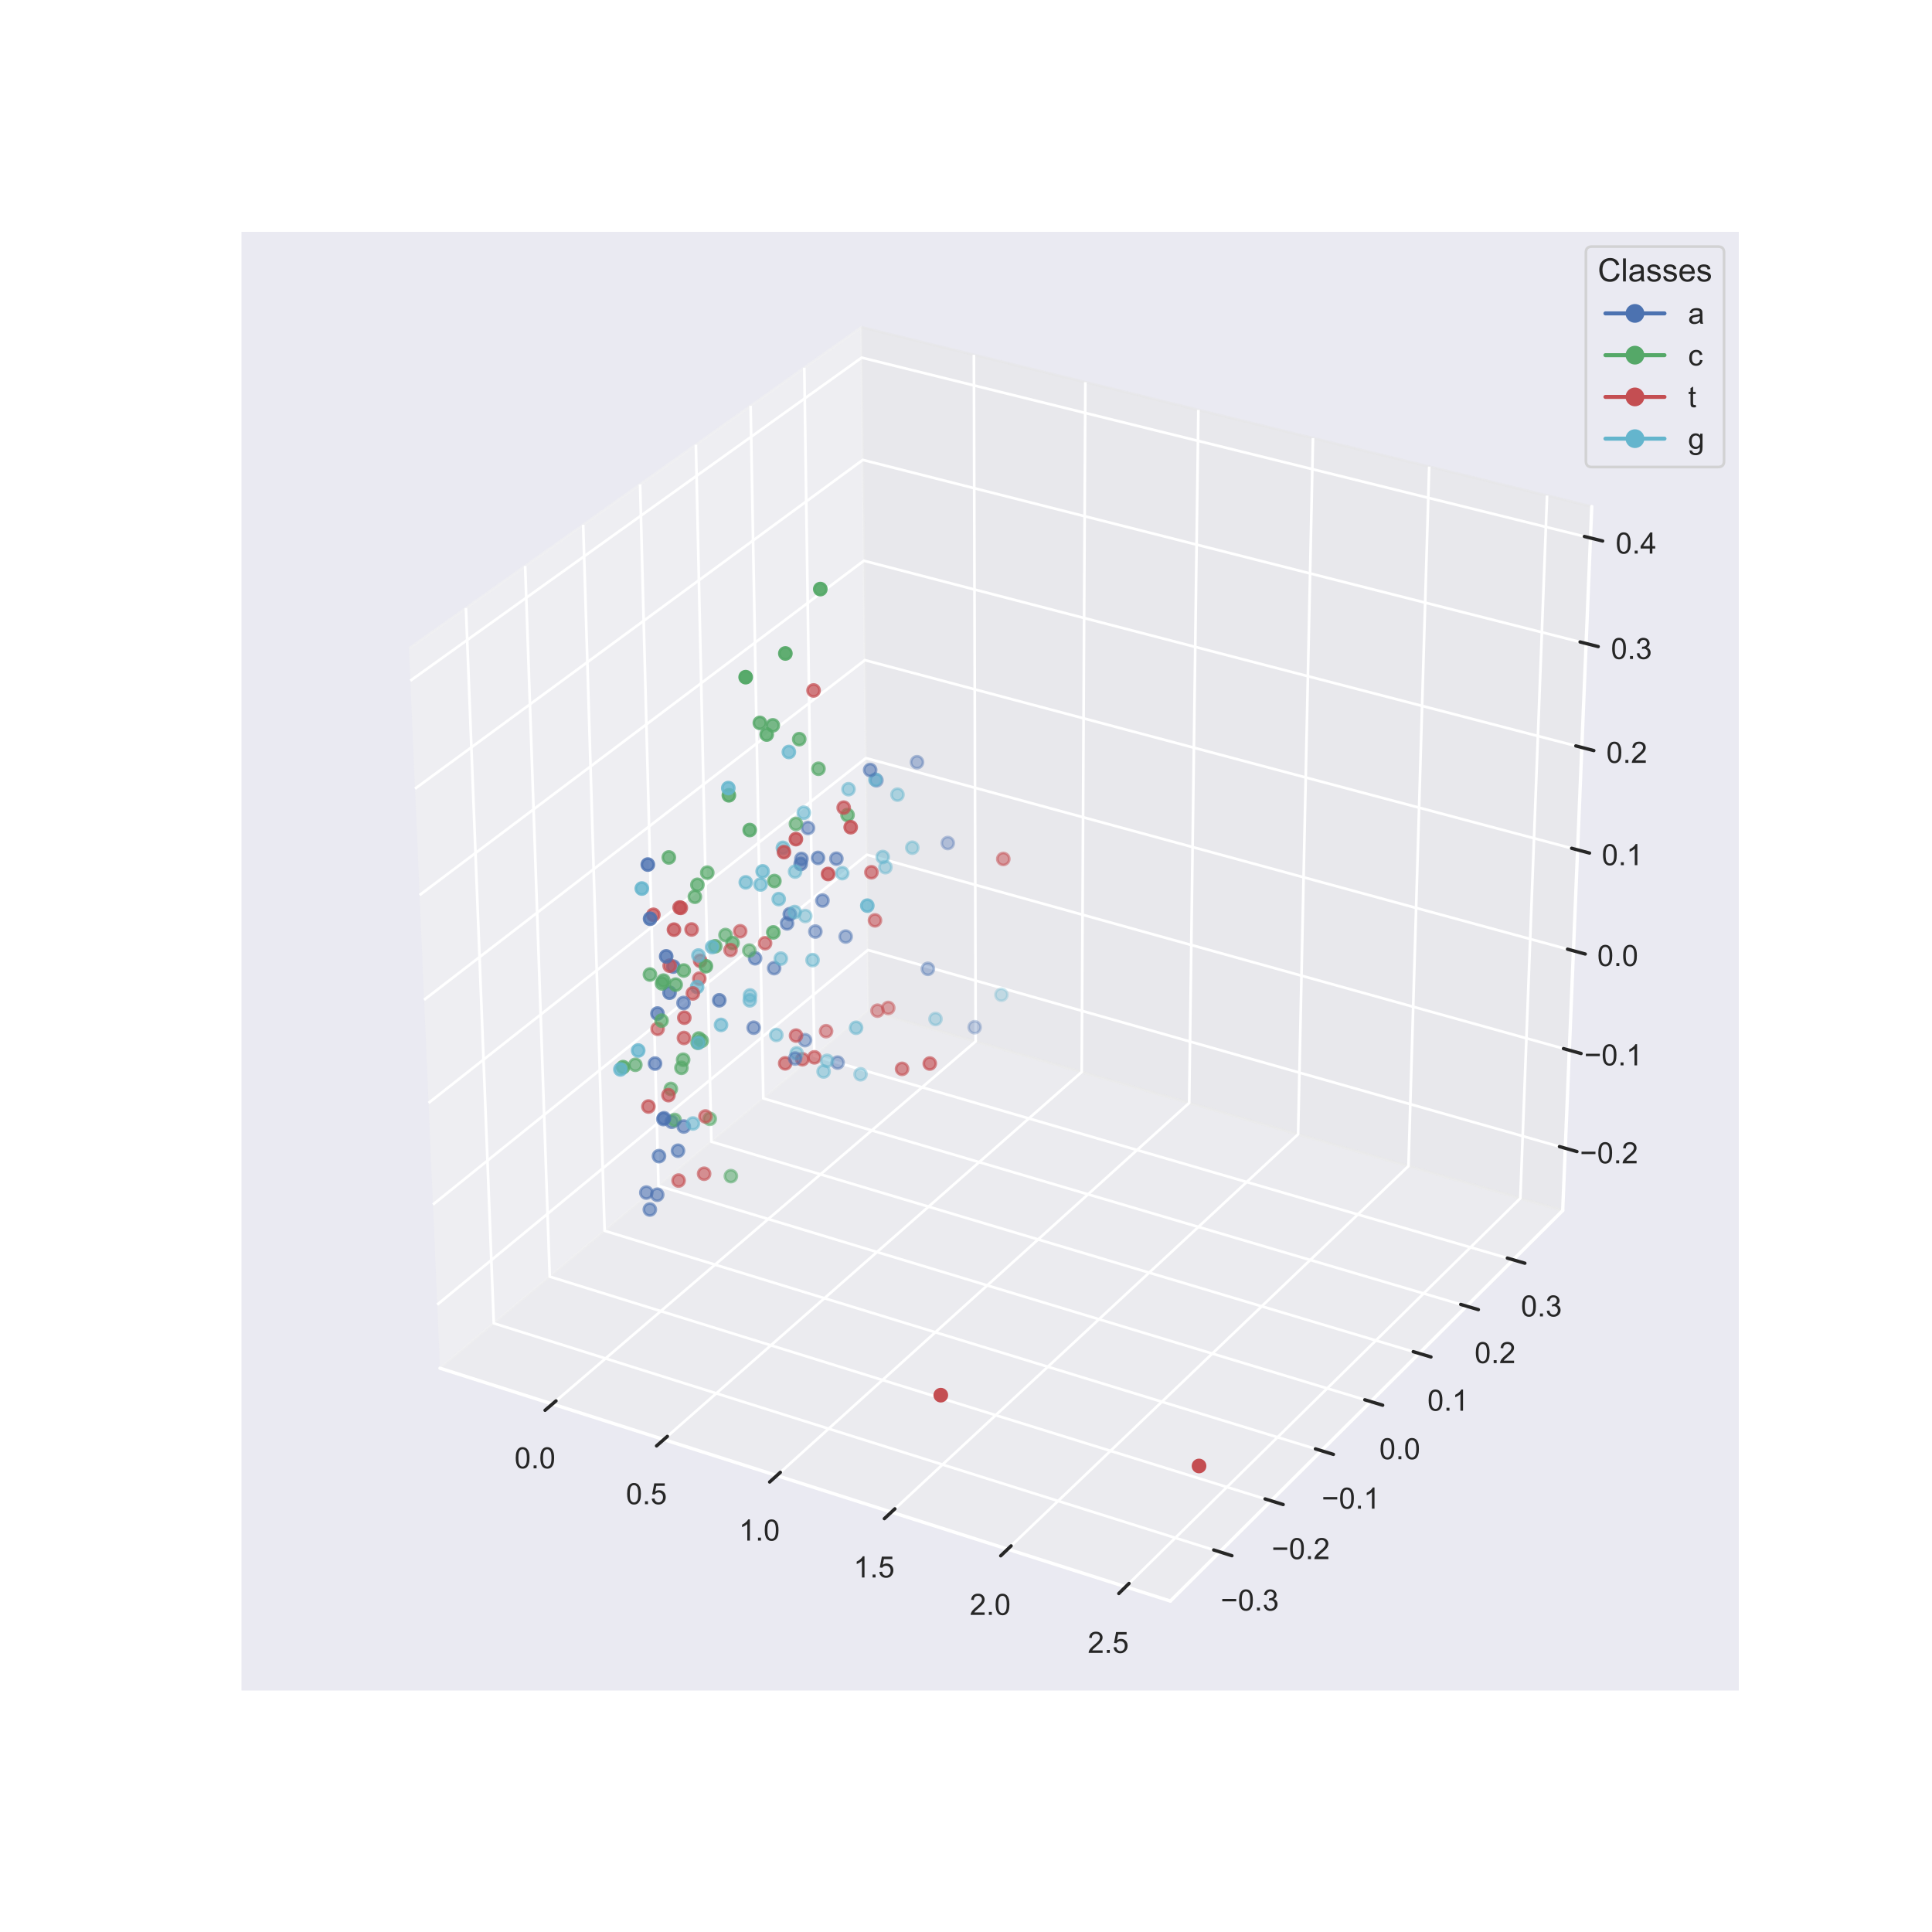 <?xml version="1.0" encoding="utf-8" standalone="no"?>
<!DOCTYPE svg PUBLIC "-//W3C//DTD SVG 1.1//EN"
  "http://www.w3.org/Graphics/SVG/1.1/DTD/svg11.dtd">
<!-- Created with matplotlib (https://matplotlib.org/) -->
<svg height="720pt" version="1.1" viewBox="0 0 720 720" width="720pt" xmlns="http://www.w3.org/2000/svg" xmlns:xlink="http://www.w3.org/1999/xlink">
 <defs>
  <style type="text/css">
*{stroke-linecap:butt;stroke-linejoin:round;}
  </style>
 </defs>
 <g id="figure_1">
  <g id="patch_1">
   <path d="M 0 720 
L 720 720 
L 720 0 
L 0 0 
z
" style="fill:#ffffff;"/>
  </g>
  <g id="patch_2">
   <path d="M 90 630 
L 648 630 
L 648 86.4 
L 90 86.4 
z
" style="fill:#eaeaf2;"/>
  </g>
  <g id="pane3d_1">
   <g id="patch_3">
    <path d="M 163.972 509.884 
L 323.674 376.605 
L 321.015 121.932 
L 152.408 241.68 
" style="fill:#f2f2f2;opacity:0.5;stroke:#f2f2f2;stroke-linejoin:miter;"/>
   </g>
  </g>
  <g id="pane3d_2">
   <g id="patch_4">
    <path d="M 323.674 376.605 
L 582.377 451.116 
L 593.201 188.764 
L 321.015 121.932 
" style="fill:#e6e6e6;opacity:0.5;stroke:#e6e6e6;stroke-linejoin:miter;"/>
   </g>
  </g>
  <g id="pane3d_3">
   <g id="patch_5">
    <path d="M 163.972 509.884 
L 436.162 596.664 
L 582.377 451.116 
L 323.674 376.605 
" style="fill:#ececec;opacity:0.5;stroke:#ececec;stroke-linejoin:miter;"/>
   </g>
  </g>
  <g id="axis3d_1">
   <g id="line2d_1">
    <path d="M 163.972 509.884 
L 436.162 596.664 
" style="fill:none;stroke:#ffffff;stroke-linecap:round;stroke-width:1.25;"/>
   </g>
   <g id="Line3DCollection_1">
    <path d="M 205.854 523.237 
L 363.595 388.103 
L 362.939 132.226 
" style="fill:none;stroke:#ffffff;"/>
    <path d="M 247.371 536.473 
L 403.125 399.489 
L 404.481 142.426 
" style="fill:none;stroke:#ffffff;"/>
    <path d="M 289.48 549.898 
L 443.179 411.025 
L 446.6 152.768 
" style="fill:none;stroke:#ffffff;"/>
    <path d="M 332.193 563.516 
L 483.765 422.714 
L 489.31 163.254 
" style="fill:none;stroke:#ffffff;"/>
    <path d="M 375.525 577.332 
L 524.895 434.56 
L 532.621 173.889 
" style="fill:none;stroke:#ffffff;"/>
    <path d="M 419.489 591.348 
L 566.58 446.567 
L 576.546 184.674 
" style="fill:none;stroke:#ffffff;"/>
   </g>
   <g id="xtick_1">
    <g id="line2d_2">
     <path clip-path="url(#pd06b55e908)" d="M 376.541 350.854 
" style="fill:none;stroke:#ffffff;stroke-linecap:round;"/>
    </g>
    <g id="line2d_3">
     <path d="M 207.214 522.072 
L 203.13 525.57 
" style="fill:none;stroke:#262626;stroke-linecap:round;stroke-width:1.25;"/>
    </g>
    <g id="text_1">
     <!-- 0.0 -->
     <defs>
      <path d="M 4.156 35.297 
Q 4.156 48 6.766 55.734 
Q 9.375 63.484 14.516 67.672 
Q 19.672 71.875 27.484 71.875 
Q 33.25 71.875 37.594 69.547 
Q 41.938 67.234 44.766 62.859 
Q 47.609 58.5 49.219 52.219 
Q 50.828 45.953 50.828 35.297 
Q 50.828 22.703 48.234 14.969 
Q 45.656 7.234 40.5 3 
Q 35.359 -1.219 27.484 -1.219 
Q 17.141 -1.219 11.234 6.203 
Q 4.156 15.141 4.156 35.297 
z
M 13.188 35.297 
Q 13.188 17.672 17.312 11.828 
Q 21.438 6 27.484 6 
Q 33.547 6 37.672 11.859 
Q 41.797 17.719 41.797 35.297 
Q 41.797 52.984 37.672 58.781 
Q 33.547 64.594 27.391 64.594 
Q 21.344 64.594 17.719 59.469 
Q 13.188 52.938 13.188 35.297 
z
" id="ArialMT-48"/>
      <path d="M 9.078 0 
L 9.078 10.016 
L 19.094 10.016 
L 19.094 0 
z
" id="ArialMT-46"/>
     </defs>
     <g style="fill:#262626;" transform="translate(191.742 547.209)scale(0.11 -0.11)">
      <use xlink:href="#ArialMT-48"/>
      <use x="55.615" xlink:href="#ArialMT-46"/>
      <use x="83.398" xlink:href="#ArialMT-48"/>
     </g>
    </g>
   </g>
   <g id="xtick_2">
    <g id="line2d_4">
     <path clip-path="url(#pd06b55e908)" d="M 376.541 350.854 
" style="fill:none;stroke:#ffffff;stroke-linecap:round;"/>
    </g>
    <g id="line2d_5">
     <path d="M 248.714 535.292 
L 244.68 538.84 
" style="fill:none;stroke:#262626;stroke-linecap:round;stroke-width:1.25;"/>
    </g>
    <g id="text_2">
     <!-- 0.5 -->
     <defs>
      <path d="M 4.156 18.75 
L 13.375 19.531 
Q 14.406 12.797 18.141 9.391 
Q 21.875 6 27.156 6 
Q 33.5 6 37.891 10.781 
Q 42.281 15.578 42.281 23.484 
Q 42.281 31 38.062 35.344 
Q 33.844 39.703 27 39.703 
Q 22.75 39.703 19.328 37.766 
Q 15.922 35.844 13.969 32.766 
L 5.719 33.844 
L 12.641 70.609 
L 48.25 70.609 
L 48.25 62.203 
L 19.672 62.203 
L 15.828 42.969 
Q 22.266 47.469 29.344 47.469 
Q 38.719 47.469 45.156 40.969 
Q 51.609 34.469 51.609 24.266 
Q 51.609 14.547 45.953 7.469 
Q 39.062 -1.219 27.156 -1.219 
Q 17.391 -1.219 11.203 4.25 
Q 5.031 9.719 4.156 18.75 
z
" id="ArialMT-53"/>
     </defs>
     <g style="fill:#262626;" transform="translate(233.256 560.573)scale(0.11 -0.11)">
      <use xlink:href="#ArialMT-48"/>
      <use x="55.615" xlink:href="#ArialMT-46"/>
      <use x="83.398" xlink:href="#ArialMT-53"/>
     </g>
    </g>
   </g>
   <g id="xtick_3">
    <g id="line2d_6">
     <path clip-path="url(#pd06b55e908)" d="M 376.541 350.854 
" style="fill:none;stroke:#ffffff;stroke-linecap:round;"/>
    </g>
    <g id="line2d_7">
     <path d="M 290.806 548.7 
L 286.823 552.299 
" style="fill:none;stroke:#262626;stroke-linecap:round;stroke-width:1.25;"/>
    </g>
    <g id="text_3">
     <!-- 1.0 -->
     <defs>
      <path d="M 37.25 0 
L 28.469 0 
L 28.469 56 
Q 25.297 52.984 20.141 49.953 
Q 14.984 46.922 10.891 45.406 
L 10.891 53.906 
Q 18.266 57.375 23.781 62.297 
Q 29.297 67.234 31.594 71.875 
L 37.25 71.875 
z
" id="ArialMT-49"/>
     </defs>
     <g style="fill:#262626;" transform="translate(275.363 574.129)scale(0.11 -0.11)">
      <use xlink:href="#ArialMT-49"/>
      <use x="55.615" xlink:href="#ArialMT-46"/>
      <use x="83.398" xlink:href="#ArialMT-48"/>
     </g>
    </g>
   </g>
   <g id="xtick_4">
    <g id="line2d_8">
     <path clip-path="url(#pd06b55e908)" d="M 376.541 350.854 
" style="fill:none;stroke:#ffffff;stroke-linecap:round;"/>
    </g>
    <g id="line2d_9">
     <path d="M 333.502 562.301 
L 329.572 565.952 
" style="fill:none;stroke:#262626;stroke-linecap:round;stroke-width:1.25;"/>
    </g>
    <g id="text_4">
     <!-- 1.5 -->
     <g style="fill:#262626;" transform="translate(318.076 587.879)scale(0.11 -0.11)">
      <use xlink:href="#ArialMT-49"/>
      <use x="55.615" xlink:href="#ArialMT-46"/>
      <use x="83.398" xlink:href="#ArialMT-53"/>
     </g>
    </g>
   </g>
   <g id="xtick_5">
    <g id="line2d_10">
     <path clip-path="url(#pd06b55e908)" d="M 376.541 350.854 
" style="fill:none;stroke:#ffffff;stroke-linecap:round;"/>
    </g>
    <g id="line2d_11">
     <path d="M 376.815 576.099 
L 372.94 579.802 
" style="fill:none;stroke:#262626;stroke-linecap:round;stroke-width:1.25;"/>
    </g>
    <g id="text_5">
     <!-- 2.0 -->
     <defs>
      <path d="M 50.344 8.453 
L 50.344 0 
L 3.031 0 
Q 2.938 3.172 4.047 6.109 
Q 5.859 10.938 9.828 15.625 
Q 13.812 20.312 21.344 26.469 
Q 33.016 36.031 37.109 41.625 
Q 41.219 47.219 41.219 52.203 
Q 41.219 57.422 37.469 61 
Q 33.734 64.594 27.734 64.594 
Q 21.391 64.594 17.578 60.781 
Q 13.766 56.984 13.719 50.25 
L 4.688 51.172 
Q 5.609 61.281 11.656 66.578 
Q 17.719 71.875 27.938 71.875 
Q 38.234 71.875 44.234 66.156 
Q 50.25 60.453 50.25 52 
Q 50.25 47.703 48.484 43.547 
Q 46.734 39.406 42.656 34.812 
Q 38.578 30.219 29.109 22.219 
Q 21.188 15.578 18.938 13.203 
Q 16.703 10.844 15.234 8.453 
z
" id="ArialMT-50"/>
     </defs>
     <g style="fill:#262626;" transform="translate(361.408 601.828)scale(0.11 -0.11)">
      <use xlink:href="#ArialMT-50"/>
      <use x="55.615" xlink:href="#ArialMT-46"/>
      <use x="83.398" xlink:href="#ArialMT-48"/>
     </g>
    </g>
   </g>
   <g id="xtick_6">
    <g id="line2d_12">
     <path clip-path="url(#pd06b55e908)" d="M 376.541 350.854 
" style="fill:none;stroke:#ffffff;stroke-linecap:round;"/>
    </g>
    <g id="line2d_13">
     <path d="M 420.76 590.097 
L 416.942 593.855 
" style="fill:none;stroke:#262626;stroke-linecap:round;stroke-width:1.25;"/>
    </g>
    <g id="text_6">
     <!-- 2.5 -->
     <g style="fill:#262626;" transform="translate(405.371 615.981)scale(0.11 -0.11)">
      <use xlink:href="#ArialMT-50"/>
      <use x="55.615" xlink:href="#ArialMT-46"/>
      <use x="83.398" xlink:href="#ArialMT-53"/>
     </g>
    </g>
   </g>
  </g>
  <g id="axis3d_2">
   <g id="line2d_14">
    <path d="M 582.377 451.116 
L 436.162 596.664 
" style="fill:none;stroke:#ffffff;stroke-linecap:round;stroke-width:1.25;"/>
   </g>
   <g id="Line3DCollection_2">
    <path d="M 173.646 226.596 
L 184.02 493.152 
L 454.571 578.339 
" style="fill:none;stroke:#ffffff;"/>
    <path d="M 195.709 210.927 
L 204.867 475.754 
L 473.697 559.3 
" style="fill:none;stroke:#ffffff;"/>
    <path d="M 217.337 195.566 
L 225.324 458.682 
L 492.449 540.634 
" style="fill:none;stroke:#ffffff;"/>
    <path d="M 238.542 180.506 
L 245.401 441.928 
L 510.837 522.33 
" style="fill:none;stroke:#ffffff;"/>
    <path d="M 259.336 165.738 
L 265.108 425.481 
L 528.871 504.378 
" style="fill:none;stroke:#ffffff;"/>
    <path d="M 279.732 151.252 
L 284.456 409.334 
L 546.562 486.768 
" style="fill:none;stroke:#ffffff;"/>
    <path d="M 299.741 137.042 
L 303.454 393.479 
L 563.919 469.49 
" style="fill:none;stroke:#ffffff;"/>
   </g>
   <g id="xtick_7">
    <g id="line2d_15">
     <path clip-path="url(#pd06b55e908)" d="M 376.541 350.854 
" style="fill:none;stroke:#ffffff;stroke-linecap:round;"/>
    </g>
    <g id="line2d_16">
     <path d="M 452.307 577.626 
L 459.104 579.766 
" style="fill:none;stroke:#262626;stroke-linecap:round;stroke-width:1.25;"/>
    </g>
    <g id="text_7">
     <!-- −0.3 -->
     <defs>
      <path d="M 52.828 31.203 
L 5.562 31.203 
L 5.562 39.406 
L 52.828 39.406 
z
" id="ArialMT-8722"/>
      <path d="M 4.203 18.891 
L 12.984 20.062 
Q 14.5 12.594 18.141 9.297 
Q 21.781 6 27 6 
Q 33.203 6 37.469 10.297 
Q 41.75 14.594 41.75 20.953 
Q 41.75 27 37.797 30.922 
Q 33.844 34.859 27.734 34.859 
Q 25.25 34.859 21.531 33.891 
L 22.516 41.609 
Q 23.391 41.5 23.922 41.5 
Q 29.547 41.5 34.031 44.422 
Q 38.531 47.359 38.531 53.469 
Q 38.531 58.297 35.25 61.469 
Q 31.984 64.656 26.812 64.656 
Q 21.688 64.656 18.266 61.422 
Q 14.844 58.203 13.875 51.766 
L 5.078 53.328 
Q 6.688 62.156 12.391 67.016 
Q 18.109 71.875 26.609 71.875 
Q 32.469 71.875 37.391 69.359 
Q 42.328 66.844 44.938 62.5 
Q 47.562 58.156 47.562 53.266 
Q 47.562 48.641 45.062 44.828 
Q 42.578 41.016 37.703 38.766 
Q 44.047 37.312 47.562 32.688 
Q 51.078 28.078 51.078 21.141 
Q 51.078 11.766 44.234 5.25 
Q 37.406 -1.266 26.953 -1.266 
Q 17.531 -1.266 11.297 4.344 
Q 5.078 9.969 4.203 18.891 
z
" id="ArialMT-51"/>
     </defs>
     <g style="fill:#262626;" transform="translate(454.891 600.208)scale(0.11 -0.11)">
      <use xlink:href="#ArialMT-8722"/>
      <use x="58.398" xlink:href="#ArialMT-48"/>
      <use x="114.014" xlink:href="#ArialMT-46"/>
      <use x="141.797" xlink:href="#ArialMT-51"/>
     </g>
    </g>
   </g>
   <g id="xtick_8">
    <g id="line2d_17">
     <path clip-path="url(#pd06b55e908)" d="M 376.541 350.854 
" style="fill:none;stroke:#ffffff;stroke-linecap:round;"/>
    </g>
    <g id="line2d_18">
     <path d="M 471.449 558.601 
L 478.199 560.699 
" style="fill:none;stroke:#262626;stroke-linecap:round;stroke-width:1.25;"/>
    </g>
    <g id="text_8">
     <!-- −0.2 -->
     <g style="fill:#262626;" transform="translate(473.902 581.036)scale(0.11 -0.11)">
      <use xlink:href="#ArialMT-8722"/>
      <use x="58.398" xlink:href="#ArialMT-48"/>
      <use x="114.014" xlink:href="#ArialMT-46"/>
      <use x="141.797" xlink:href="#ArialMT-50"/>
     </g>
    </g>
   </g>
   <g id="xtick_9">
    <g id="line2d_19">
     <path clip-path="url(#pd06b55e908)" d="M 376.541 350.854 
" style="fill:none;stroke:#ffffff;stroke-linecap:round;"/>
    </g>
    <g id="line2d_20">
     <path d="M 490.216 539.949 
L 496.92 542.006 
" style="fill:none;stroke:#262626;stroke-linecap:round;stroke-width:1.25;"/>
    </g>
    <g id="text_9">
     <!-- −0.1 -->
     <g style="fill:#262626;" transform="translate(492.54 562.239)scale(0.11 -0.11)">
      <use xlink:href="#ArialMT-8722"/>
      <use x="58.398" xlink:href="#ArialMT-48"/>
      <use x="114.014" xlink:href="#ArialMT-46"/>
      <use x="141.797" xlink:href="#ArialMT-49"/>
     </g>
    </g>
   </g>
   <g id="xtick_10">
    <g id="line2d_21">
     <path clip-path="url(#pd06b55e908)" d="M 376.541 350.854 
" style="fill:none;stroke:#ffffff;stroke-linecap:round;"/>
    </g>
    <g id="line2d_22">
     <path d="M 508.618 521.658 
L 515.278 523.676 
" style="fill:none;stroke:#262626;stroke-linecap:round;stroke-width:1.25;"/>
    </g>
    <g id="text_10">
     <!-- 0.0 -->
     <g style="fill:#262626;" transform="translate(514.028 543.807)scale(0.11 -0.11)">
      <use xlink:href="#ArialMT-48"/>
      <use x="55.615" xlink:href="#ArialMT-46"/>
      <use x="83.398" xlink:href="#ArialMT-48"/>
     </g>
    </g>
   </g>
   <g id="xtick_11">
    <g id="line2d_23">
     <path clip-path="url(#pd06b55e908)" d="M 376.541 350.854 
" style="fill:none;stroke:#ffffff;stroke-linecap:round;"/>
    </g>
    <g id="line2d_24">
     <path d="M 526.668 503.719 
L 533.282 505.698 
" style="fill:none;stroke:#262626;stroke-linecap:round;stroke-width:1.25;"/>
    </g>
    <g id="text_11">
     <!-- 0.1 -->
     <g style="fill:#262626;" transform="translate(531.953 525.73)scale(0.11 -0.11)">
      <use xlink:href="#ArialMT-48"/>
      <use x="55.615" xlink:href="#ArialMT-46"/>
      <use x="83.398" xlink:href="#ArialMT-49"/>
     </g>
    </g>
   </g>
   <g id="xtick_12">
    <g id="line2d_25">
     <path clip-path="url(#pd06b55e908)" d="M 376.541 350.854 
" style="fill:none;stroke:#ffffff;stroke-linecap:round;"/>
    </g>
    <g id="line2d_26">
     <path d="M 544.373 486.122 
L 550.944 488.063 
" style="fill:none;stroke:#262626;stroke-linecap:round;stroke-width:1.25;"/>
    </g>
    <g id="text_12">
     <!-- 0.2 -->
     <g style="fill:#262626;" transform="translate(549.537 507.996)scale(0.11 -0.11)">
      <use xlink:href="#ArialMT-48"/>
      <use x="55.615" xlink:href="#ArialMT-46"/>
      <use x="83.398" xlink:href="#ArialMT-50"/>
     </g>
    </g>
   </g>
   <g id="xtick_13">
    <g id="line2d_27">
     <path clip-path="url(#pd06b55e908)" d="M 376.541 350.854 
" style="fill:none;stroke:#ffffff;stroke-linecap:round;"/>
    </g>
    <g id="line2d_28">
     <path d="M 561.745 468.856 
L 568.272 470.76 
" style="fill:none;stroke:#262626;stroke-linecap:round;stroke-width:1.25;"/>
    </g>
    <g id="text_13">
     <!-- 0.3 -->
     <g style="fill:#262626;" transform="translate(566.79 490.597)scale(0.11 -0.11)">
      <use xlink:href="#ArialMT-48"/>
      <use x="55.615" xlink:href="#ArialMT-46"/>
      <use x="83.398" xlink:href="#ArialMT-51"/>
     </g>
    </g>
   </g>
  </g>
  <g id="axis3d_3">
   <g id="line2d_29">
    <path d="M 582.377 451.116 
L 593.201 188.764 
" style="fill:none;stroke:#ffffff;stroke-linecap:round;stroke-width:1.25;"/>
   </g>
   <g id="Line3DCollection_3">
    <path d="M 583.334 427.914 
L 323.438 354.038 
L 162.95 486.201 
" style="fill:none;stroke:#ffffff;"/>
    <path d="M 584.841 391.391 
L 323.068 318.53 
L 161.343 448.907 
" style="fill:none;stroke:#ffffff;"/>
    <path d="M 586.37 354.331 
L 322.692 282.523 
L 159.71 411.047 
" style="fill:none;stroke:#ffffff;"/>
    <path d="M 587.922 316.723 
L 322.311 246.007 
L 158.053 372.608 
" style="fill:none;stroke:#ffffff;"/>
    <path d="M 589.496 278.554 
L 321.924 208.97 
L 156.37 333.577 
" style="fill:none;stroke:#ffffff;"/>
    <path d="M 591.095 239.813 
L 321.532 171.4 
L 154.661 293.94 
" style="fill:none;stroke:#ffffff;"/>
    <path d="M 592.717 200.486 
L 321.134 133.288 
L 152.926 253.683 
" style="fill:none;stroke:#ffffff;"/>
   </g>
   <g id="xtick_14">
    <g id="line2d_30">
     <path clip-path="url(#pd06b55e908)" d="M 376.541 350.854 
" style="fill:none;stroke:#ffffff;stroke-linecap:round;"/>
    </g>
    <g id="line2d_31">
     <path d="M 581.166 427.298 
L 587.676 429.149 
" style="fill:none;stroke:#262626;stroke-linecap:round;stroke-width:1.25;"/>
    </g>
    <g id="text_14">
     <!-- −0.2 -->
     <g style="fill:#262626;" transform="translate(588.772 433.529)scale(0.11 -0.11)">
      <use xlink:href="#ArialMT-8722"/>
      <use x="58.398" xlink:href="#ArialMT-48"/>
      <use x="114.014" xlink:href="#ArialMT-46"/>
      <use x="141.797" xlink:href="#ArialMT-50"/>
     </g>
    </g>
   </g>
   <g id="xtick_15">
    <g id="line2d_32">
     <path clip-path="url(#pd06b55e908)" d="M 376.541 350.854 
" style="fill:none;stroke:#ffffff;stroke-linecap:round;"/>
    </g>
    <g id="line2d_33">
     <path d="M 582.656 390.782 
L 589.216 392.608 
" style="fill:none;stroke:#262626;stroke-linecap:round;stroke-width:1.25;"/>
    </g>
    <g id="text_15">
     <!-- −0.1 -->
     <g style="fill:#262626;" transform="translate(590.395 397.035)scale(0.11 -0.11)">
      <use xlink:href="#ArialMT-8722"/>
      <use x="58.398" xlink:href="#ArialMT-48"/>
      <use x="114.014" xlink:href="#ArialMT-46"/>
      <use x="141.797" xlink:href="#ArialMT-49"/>
     </g>
    </g>
   </g>
   <g id="xtick_16">
    <g id="line2d_34">
     <path clip-path="url(#pd06b55e908)" d="M 376.541 350.854 
" style="fill:none;stroke:#ffffff;stroke-linecap:round;"/>
    </g>
    <g id="line2d_35">
     <path d="M 584.168 353.731 
L 590.778 355.531 
" style="fill:none;stroke:#262626;stroke-linecap:round;stroke-width:1.25;"/>
    </g>
    <g id="text_16">
     <!-- 0.0 -->
     <g style="fill:#262626;" transform="translate(595.255 360.007)scale(0.11 -0.11)">
      <use xlink:href="#ArialMT-48"/>
      <use x="55.615" xlink:href="#ArialMT-46"/>
      <use x="83.398" xlink:href="#ArialMT-48"/>
     </g>
    </g>
   </g>
   <g id="xtick_17">
    <g id="line2d_36">
     <path clip-path="url(#pd06b55e908)" d="M 376.541 350.854 
" style="fill:none;stroke:#ffffff;stroke-linecap:round;"/>
    </g>
    <g id="line2d_37">
     <path d="M 585.703 316.132 
L 592.364 317.905 
" style="fill:none;stroke:#262626;stroke-linecap:round;stroke-width:1.25;"/>
    </g>
    <g id="text_17">
     <!-- 0.1 -->
     <g style="fill:#262626;" transform="translate(596.927 322.432)scale(0.11 -0.11)">
      <use xlink:href="#ArialMT-48"/>
      <use x="55.615" xlink:href="#ArialMT-46"/>
      <use x="83.398" xlink:href="#ArialMT-49"/>
     </g>
    </g>
   </g>
   <g id="xtick_18">
    <g id="line2d_38">
     <path clip-path="url(#pd06b55e908)" d="M 376.541 350.854 
" style="fill:none;stroke:#ffffff;stroke-linecap:round;"/>
    </g>
    <g id="line2d_39">
     <path d="M 587.261 277.973 
L 593.972 279.718 
" style="fill:none;stroke:#262626;stroke-linecap:round;stroke-width:1.25;"/>
    </g>
    <g id="text_18">
     <!-- 0.2 -->
     <g style="fill:#262626;" transform="translate(598.623 284.297)scale(0.11 -0.11)">
      <use xlink:href="#ArialMT-48"/>
      <use x="55.615" xlink:href="#ArialMT-46"/>
      <use x="83.398" xlink:href="#ArialMT-50"/>
     </g>
    </g>
   </g>
   <g id="xtick_19">
    <g id="line2d_40">
     <path clip-path="url(#pd06b55e908)" d="M 376.541 350.854 
" style="fill:none;stroke:#ffffff;stroke-linecap:round;"/>
    </g>
    <g id="line2d_41">
     <path d="M 588.842 239.241 
L 595.606 240.958 
" style="fill:none;stroke:#262626;stroke-linecap:round;stroke-width:1.25;"/>
    </g>
    <g id="text_19">
     <!-- 0.3 -->
     <g style="fill:#262626;" transform="translate(600.345 245.591)scale(0.11 -0.11)">
      <use xlink:href="#ArialMT-48"/>
      <use x="55.615" xlink:href="#ArialMT-46"/>
      <use x="83.398" xlink:href="#ArialMT-51"/>
     </g>
    </g>
   </g>
   <g id="xtick_20">
    <g id="line2d_42">
     <path clip-path="url(#pd06b55e908)" d="M 376.541 350.854 
" style="fill:none;stroke:#ffffff;stroke-linecap:round;"/>
    </g>
    <g id="line2d_43">
     <path d="M 590.447 199.924 
L 597.263 201.611 
" style="fill:none;stroke:#262626;stroke-linecap:round;stroke-width:1.25;"/>
    </g>
    <g id="text_20">
     <!-- 0.4 -->
     <defs>
      <path d="M 32.328 0 
L 32.328 17.141 
L 1.266 17.141 
L 1.266 25.203 
L 33.938 71.578 
L 41.109 71.578 
L 41.109 25.203 
L 50.781 25.203 
L 50.781 17.141 
L 41.109 17.141 
L 41.109 0 
z
M 32.328 25.203 
L 32.328 57.469 
L 9.906 25.203 
z
" id="ArialMT-52"/>
     </defs>
     <g style="fill:#262626;" transform="translate(602.093 206.301)scale(0.11 -0.11)">
      <use xlink:href="#ArialMT-48"/>
      <use x="55.615" xlink:href="#ArialMT-46"/>
      <use x="83.398" xlink:href="#ArialMT-52"/>
     </g>
    </g>
   </g>
  </g>
  <g id="axes_1">
   <g id="Path3DCollection_1">
    <defs>
     <path d="M 0 2.236 
C 0.593 2.236 1.162 2 1.581 1.581 
C 2 1.162 2.236 0.593 2.236 0 
C 2.236 -0.593 2 -1.162 1.581 -1.581 
C 1.162 -2 0.593 -2.236 0 -2.236 
C -0.593 -2.236 -1.162 -2 -1.581 -1.581 
C -2 -1.162 -2.236 -0.593 -2.236 0 
C -2.236 0.593 -2 1.162 -1.581 1.581 
C -1.162 2 -0.593 2.236 0 2.236 
z
" id="C0_0_a229fbd3da"/>
    </defs>
    <g clip-path="url(#pd06b55e908)">
     <use style="fill:#55a868;fill-opacity:0.652;stroke:#55a868;stroke-opacity:0.652;" x="261.525" xlink:href="#C0_0_a229fbd3da" y="387.86"/>
    </g>
    <g clip-path="url(#pd06b55e908)">
     <use style="fill:#4c72b0;fill-opacity:0.596;stroke:#4c72b0;stroke-opacity:0.596;" x="293.315" xlink:href="#C0_0_a229fbd3da" y="344.115"/>
    </g>
    <g clip-path="url(#pd06b55e908)">
     <use style="fill:#64b5cd;fill-opacity:0.493;stroke:#64b5cd;stroke-opacity:0.493;" x="328.969" xlink:href="#C0_0_a229fbd3da" y="319.386"/>
    </g>
    <g clip-path="url(#pd06b55e908)">
     <use style="fill:#c44e52;fill-opacity:0.717;stroke:#c44e52;stroke-opacity:0.717;" x="303.193" xlink:href="#C0_0_a229fbd3da" y="257.31"/>
    </g>
    <g clip-path="url(#pd06b55e908)">
     <use style="fill:#4c72b0;fill-opacity:0.482;stroke:#4c72b0;stroke-opacity:0.482;" x="315.154" xlink:href="#C0_0_a229fbd3da" y="349.033"/>
    </g>
    <g clip-path="url(#pd06b55e908)">
     <use style="fill:#55a868;fill-opacity:0.637;stroke:#55a868;stroke-opacity:0.637;" x="250.002" xlink:href="#C0_0_a229fbd3da" y="405.817"/>
    </g>
    <g clip-path="url(#pd06b55e908)">
     <use style="fill:#c44e52;fill-opacity:0.761;stroke:#c44e52;stroke-opacity:0.761;" x="243.489" xlink:href="#C0_0_a229fbd3da" y="340.917"/>
    </g>
    <g clip-path="url(#pd06b55e908)">
     <use style="fill:#64b5cd;fill-opacity:0.77;stroke:#64b5cd;stroke-opacity:0.77;" x="323.222" xlink:href="#C0_0_a229fbd3da" y="337.511"/>
    </g>
    <g clip-path="url(#pd06b55e908)">
     <use style="fill:#55a868;fill-opacity:0.709;stroke:#55a868;stroke-opacity:0.709;" x="266.546" xlink:href="#C0_0_a229fbd3da" y="352.635"/>
    </g>
    <g clip-path="url(#pd06b55e908)">
     <use style="fill:#4c72b0;fill-opacity:0.613;stroke:#4c72b0;stroke-opacity:0.613;" x="252.676" xlink:href="#C0_0_a229fbd3da" y="428.841"/>
    </g>
    <g clip-path="url(#pd06b55e908)">
     <use style="fill:#64b5cd;fill-opacity:0.589;stroke:#64b5cd;stroke-opacity:0.589;" x="299.553" xlink:href="#C0_0_a229fbd3da" y="302.878"/>
    </g>
    <g clip-path="url(#pd06b55e908)">
     <use style="fill:#c44e52;fill-opacity:0.628;stroke:#c44e52;stroke-opacity:0.628;" x="303.516" xlink:href="#C0_0_a229fbd3da" y="394.033"/>
    </g>
    <g clip-path="url(#pd06b55e908)">
     <use style="fill:#4c72b0;fill-opacity:0.595;stroke:#4c72b0;stroke-opacity:0.595;" x="304.852" xlink:href="#C0_0_a229fbd3da" y="319.713"/>
    </g>
    <g clip-path="url(#pd06b55e908)">
     <use style="fill:#55a868;fill-opacity:0.722;stroke:#55a868;stroke-opacity:0.722;" x="288.594" xlink:href="#C0_0_a229fbd3da" y="328.331"/>
    </g>
    <g clip-path="url(#pd06b55e908)">
     <use style="fill:#c44e52;fill-opacity:0.615;stroke:#c44e52;stroke-opacity:0.615;" x="252.892" xlink:href="#C0_0_a229fbd3da" y="439.966"/>
    </g>
    <g clip-path="url(#pd06b55e908)">
     <use style="fill:#64b5cd;fill-opacity:0.769;stroke:#64b5cd;stroke-opacity:0.769;" x="237.837" xlink:href="#C0_0_a229fbd3da" y="391.494"/>
    </g>
    <g clip-path="url(#pd06b55e908)">
     <use style="fill:#55a868;fill-opacity:0.752;stroke:#55a868;stroke-opacity:0.752;" x="249.252" xlink:href="#C0_0_a229fbd3da" y="319.536"/>
    </g>
    <g clip-path="url(#pd06b55e908)">
     <use style="fill:#4c72b0;fill-opacity:0.59;stroke:#4c72b0;stroke-opacity:0.59;" x="240.869" xlink:href="#C0_0_a229fbd3da" y="444.436"/>
    </g>
    <g clip-path="url(#pd06b55e908)">
     <use style="fill:#64b5cd;fill-opacity:0.3;stroke:#64b5cd;stroke-opacity:0.3;" x="373.188" xlink:href="#C0_0_a229fbd3da" y="370.719"/>
    </g>
    <g clip-path="url(#pd06b55e908)">
     <use style="fill:#c44e52;fill-opacity:0.614;stroke:#c44e52;stroke-opacity:0.614;" x="285.12" xlink:href="#C0_0_a229fbd3da" y="351.502"/>
    </g>
    <g clip-path="url(#pd06b55e908)">
     <use style="fill:#4c72b0;fill-opacity:0.4;stroke:#4c72b0;stroke-opacity:0.4;" x="341.751" xlink:href="#C0_0_a229fbd3da" y="284.05"/>
    </g>
    <g clip-path="url(#pd06b55e908)">
     <use style="fill:#55a868;fill-opacity:0.754;stroke:#55a868;stroke-opacity:0.754;" x="288.19" xlink:href="#C0_0_a229fbd3da" y="347.477"/>
    </g>
    <g clip-path="url(#pd06b55e908)">
     <use style="fill:#c44e52;fill-opacity:0.631;stroke:#c44e52;stroke-opacity:0.631;" x="260.613" xlink:href="#C0_0_a229fbd3da" y="364.713"/>
    </g>
    <g clip-path="url(#pd06b55e908)">
     <use style="fill:#64b5cd;fill-opacity:0.708;stroke:#64b5cd;stroke-opacity:0.708;" x="259.795" xlink:href="#C0_0_a229fbd3da" y="367.814"/>
    </g>
    <g clip-path="url(#pd06b55e908)">
     <use style="fill:#55a868;fill-opacity:0.726;stroke:#55a868;stroke-opacity:0.726;" x="259.903" xlink:href="#C0_0_a229fbd3da" y="329.744"/>
    </g>
    <g clip-path="url(#pd06b55e908)">
     <use style="fill:#4c72b0;fill-opacity:0.716;stroke:#4c72b0;stroke-opacity:0.716;" x="250.926" xlink:href="#C0_0_a229fbd3da" y="360.213"/>
    </g>
    <g clip-path="url(#pd06b55e908)">
     <use style="fill:#64b5cd;fill-opacity:0.379;stroke:#64b5cd;stroke-opacity:0.379;" x="348.638" xlink:href="#C0_0_a229fbd3da" y="379.751"/>
    </g>
    <g clip-path="url(#pd06b55e908)">
     <use style="fill:#c44e52;fill-opacity:0.511;stroke:#c44e52;stroke-opacity:0.511;" x="373.9" xlink:href="#C0_0_a229fbd3da" y="320.113"/>
    </g>
    <g clip-path="url(#pd06b55e908)">
     <use style="fill:#4c72b0;fill-opacity:0.472;stroke:#4c72b0;stroke-opacity:0.472;" x="326.622" xlink:href="#C0_0_a229fbd3da" y="290.802"/>
    </g>
    <g clip-path="url(#pd06b55e908)">
     <use style="fill:#55a868;fill-opacity:0.847;stroke:#55a868;stroke-opacity:0.847;" x="271.628" xlink:href="#C0_0_a229fbd3da" y="296.386"/>
    </g>
    <g clip-path="url(#pd06b55e908)">
     <use style="fill:#c44e52;fill-opacity:0.601;stroke:#c44e52;stroke-opacity:0.601;" x="275.847" xlink:href="#C0_0_a229fbd3da" y="347.044"/>
    </g>
    <g clip-path="url(#pd06b55e908)">
     <use style="fill:#64b5cd;fill-opacity:0.519;stroke:#64b5cd;stroke-opacity:0.519;" x="289.325" xlink:href="#C0_0_a229fbd3da" y="385.699"/>
    </g>
    <g clip-path="url(#pd06b55e908)">
     <use style="fill:#55a868;fill-opacity:0.547;stroke:#55a868;stroke-opacity:0.547;" x="272.374" xlink:href="#C0_0_a229fbd3da" y="438.305"/>
    </g>
    <g clip-path="url(#pd06b55e908)">
     <use style="fill:#4c72b0;fill-opacity:0.589;stroke:#4c72b0;stroke-opacity:0.589;" x="281.4" xlink:href="#C0_0_a229fbd3da" y="357.124"/>
    </g>
    <g clip-path="url(#pd06b55e908)">
     <use style="fill:#64b5cd;fill-opacity:0.554;stroke:#64b5cd;stroke-opacity:0.554;" x="326.232" xlink:href="#C0_0_a229fbd3da" y="290.537"/>
    </g>
    <g clip-path="url(#pd06b55e908)">
     <use style="fill:#c44e52;fill-opacity:0.619;stroke:#c44e52;stroke-opacity:0.619;" x="299.017" xlink:href="#C0_0_a229fbd3da" y="394.755"/>
    </g>
    <g clip-path="url(#pd06b55e908)">
     <use style="fill:#4c72b0;fill-opacity:0.358;stroke:#4c72b0;stroke-opacity:0.358;" x="353.215" xlink:href="#C0_0_a229fbd3da" y="314.175"/>
    </g>
    <g clip-path="url(#pd06b55e908)">
     <use style="fill:#55a868;fill-opacity:0.698;stroke:#55a868;stroke-opacity:0.698;" x="260.439" xlink:href="#C0_0_a229fbd3da" y="387.013"/>
    </g>
    <g clip-path="url(#pd06b55e908)">
     <use style="fill:#c44e52;fill-opacity:0.668;stroke:#c44e52;stroke-opacity:0.668;" x="258.202" xlink:href="#C0_0_a229fbd3da" y="370.216"/>
    </g>
    <g clip-path="url(#pd06b55e908)">
     <use style="fill:#64b5cd;fill-opacity:0.688;stroke:#64b5cd;stroke-opacity:0.688;" x="284.215" xlink:href="#C0_0_a229fbd3da" y="324.725"/>
    </g>
    <g clip-path="url(#pd06b55e908)">
     <use style="fill:#55a868;fill-opacity:0.717;stroke:#55a868;stroke-opacity:0.717;" x="254.811" xlink:href="#C0_0_a229fbd3da" y="361.681"/>
    </g>
    <g clip-path="url(#pd06b55e908)">
     <use style="fill:#4c72b0;fill-opacity:0.596;stroke:#4c72b0;stroke-opacity:0.596;" x="242.175" xlink:href="#C0_0_a229fbd3da" y="450.75"/>
    </g>
    <g clip-path="url(#pd06b55e908)">
     <use style="fill:#64b5cd;fill-opacity:0.488;stroke:#64b5cd;stroke-opacity:0.488;" x="306.93" xlink:href="#C0_0_a229fbd3da" y="399.317"/>
    </g>
    <g clip-path="url(#pd06b55e908)">
     <use style="fill:#c44e52;fill-opacity:0.994;stroke:#c44e52;stroke-opacity:0.994;" x="446.845" xlink:href="#C0_0_a229fbd3da" y="546.326"/>
    </g>
    <g clip-path="url(#pd06b55e908)">
     <use style="fill:#4c72b0;fill-opacity:0.538;stroke:#4c72b0;stroke-opacity:0.538;" x="301.13" xlink:href="#C0_0_a229fbd3da" y="308.567"/>
    </g>
    <g clip-path="url(#pd06b55e908)">
     <use style="fill:#55a868;fill-opacity:0.694;stroke:#55a868;stroke-opacity:0.694;" x="273.01" xlink:href="#C0_0_a229fbd3da" y="351.439"/>
    </g>
    <g clip-path="url(#pd06b55e908)">
     <use style="fill:#c44e52;fill-opacity:0.604;stroke:#c44e52;stroke-opacity:0.604;" x="272.246" xlink:href="#C0_0_a229fbd3da" y="354.053"/>
    </g>
    <g clip-path="url(#pd06b55e908)">
     <use style="fill:#64b5cd;fill-opacity:0.51;stroke:#64b5cd;stroke-opacity:0.51;" x="296.881" xlink:href="#C0_0_a229fbd3da" y="392.522"/>
    </g>
    <g clip-path="url(#pd06b55e908)">
     <use style="fill:#55a868;fill-opacity:0.71;stroke:#55a868;stroke-opacity:0.71;" x="242.216" xlink:href="#C0_0_a229fbd3da" y="363.178"/>
    </g>
    <g clip-path="url(#pd06b55e908)">
     <use style="fill:#4c72b0;fill-opacity:0.829;stroke:#4c72b0;stroke-opacity:0.829;" x="242.273" xlink:href="#C0_0_a229fbd3da" y="342.384"/>
    </g>
    <g clip-path="url(#pd06b55e908)">
     <use style="fill:#64b5cd;fill-opacity:0.531;stroke:#64b5cd;stroke-opacity:0.531;" x="313.878" xlink:href="#C0_0_a229fbd3da" y="325.394"/>
    </g>
    <g clip-path="url(#pd06b55e908)">
     <use style="fill:#c44e52;fill-opacity:0.526;stroke:#c44e52;stroke-opacity:0.526;" x="307.853" xlink:href="#C0_0_a229fbd3da" y="384.289"/>
    </g>
    <g clip-path="url(#pd06b55e908)">
     <use style="fill:#4c72b0;fill-opacity:0.475;stroke:#4c72b0;stroke-opacity:0.475;" x="300.012" xlink:href="#C0_0_a229fbd3da" y="387.638"/>
    </g>
    <g clip-path="url(#pd06b55e908)">
     <use style="fill:#55a868;fill-opacity:0.979;stroke:#55a868;stroke-opacity:0.979;" x="277.886" xlink:href="#C0_0_a229fbd3da" y="252.359"/>
    </g>
    <g clip-path="url(#pd06b55e908)">
     <use style="fill:#c44e52;fill-opacity:0.705;stroke:#c44e52;stroke-opacity:0.705;" x="260.938" xlink:href="#C0_0_a229fbd3da" y="358.05"/>
    </g>
    <g clip-path="url(#pd06b55e908)">
     <use style="fill:#64b5cd;fill-opacity:0.825;stroke:#64b5cd;stroke-opacity:0.825;" x="239.185" xlink:href="#C0_0_a229fbd3da" y="331.129"/>
    </g>
    <g clip-path="url(#pd06b55e908)">
     <use style="fill:#55a868;fill-opacity:0.57;stroke:#55a868;stroke-opacity:0.57;" x="264.52" xlink:href="#C0_0_a229fbd3da" y="416.961"/>
    </g>
    <g clip-path="url(#pd06b55e908)">
     <use style="fill:#4c72b0;fill-opacity:0.606;stroke:#4c72b0;stroke-opacity:0.606;" x="250.327" xlink:href="#C0_0_a229fbd3da" y="418.056"/>
    </g>
    <g clip-path="url(#pd06b55e908)">
     <use style="fill:#64b5cd;fill-opacity:0.629;stroke:#64b5cd;stroke-opacity:0.629;" x="291.764" xlink:href="#C0_0_a229fbd3da" y="315.965"/>
    </g>
    <g clip-path="url(#pd06b55e908)">
     <use style="fill:#c44e52;fill-opacity:0.646;stroke:#c44e52;stroke-opacity:0.646;" x="346.496" xlink:href="#C0_0_a229fbd3da" y="396.345"/>
    </g>
    <g clip-path="url(#pd06b55e908)">
     <use style="fill:#4c72b0;fill-opacity:0.551;stroke:#4c72b0;stroke-opacity:0.551;" x="288.496" xlink:href="#C0_0_a229fbd3da" y="360.799"/>
    </g>
    <g clip-path="url(#pd06b55e908)">
     <use style="fill:#55a868;fill-opacity:0.788;stroke:#55a868;stroke-opacity:0.788;" x="263.065" xlink:href="#C0_0_a229fbd3da" y="360.081"/>
    </g>
    <g clip-path="url(#pd06b55e908)">
     <use style="fill:#c44e52;fill-opacity:0.628;stroke:#c44e52;stroke-opacity:0.628;" x="245.074" xlink:href="#C0_0_a229fbd3da" y="383.416"/>
    </g>
    <g clip-path="url(#pd06b55e908)">
     <use style="fill:#64b5cd;fill-opacity:0.521;stroke:#64b5cd;stroke-opacity:0.521;" x="319.03" xlink:href="#C0_0_a229fbd3da" y="383.017"/>
    </g>
    <g clip-path="url(#pd06b55e908)">
     <use style="fill:#55a868;fill-opacity:0.664;stroke:#55a868;stroke-opacity:0.664;" x="253.948" xlink:href="#C0_0_a229fbd3da" y="397.943"/>
    </g>
    <g clip-path="url(#pd06b55e908)">
     <use style="fill:#4c72b0;fill-opacity:0.664;stroke:#4c72b0;stroke-opacity:0.664;" x="244.107" xlink:href="#C0_0_a229fbd3da" y="396.356"/>
    </g>
    <g clip-path="url(#pd06b55e908)">
     <use style="fill:#64b5cd;fill-opacity:0.64;stroke:#64b5cd;stroke-opacity:0.64;" x="290.211" xlink:href="#C0_0_a229fbd3da" y="335.061"/>
    </g>
    <g clip-path="url(#pd06b55e908)">
     <use style="fill:#c44e52;fill-opacity:0.636;stroke:#c44e52;stroke-opacity:0.636;" x="324.755" xlink:href="#C0_0_a229fbd3da" y="325.07"/>
    </g>
    <g clip-path="url(#pd06b55e908)">
     <use style="fill:#4c72b0;fill-opacity:0.556;stroke:#4c72b0;stroke-opacity:0.556;" x="311.695" xlink:href="#C0_0_a229fbd3da" y="320.008"/>
    </g>
    <g clip-path="url(#pd06b55e908)">
     <use style="fill:#55a868;fill-opacity:0.927;stroke:#55a868;stroke-opacity:0.927;" x="292.683" xlink:href="#C0_0_a229fbd3da" y="243.521"/>
    </g>
    <g clip-path="url(#pd06b55e908)">
     <use style="fill:#c44e52;fill-opacity:0.696;stroke:#c44e52;stroke-opacity:0.696;" x="249.564" xlink:href="#C0_0_a229fbd3da" y="359.887"/>
    </g>
    <g clip-path="url(#pd06b55e908)">
     <use style="fill:#64b5cd;fill-opacity:0.643;stroke:#64b5cd;stroke-opacity:0.643;" x="268.704" xlink:href="#C0_0_a229fbd3da" y="381.954"/>
    </g>
    <g clip-path="url(#pd06b55e908)">
     <use style="fill:#55a868;fill-opacity:0.597;stroke:#55a868;stroke-opacity:0.597;" x="251.42" xlink:href="#C0_0_a229fbd3da" y="417.368"/>
    </g>
    <g clip-path="url(#pd06b55e908)">
     <use style="fill:#4c72b0;fill-opacity:0.684;stroke:#4c72b0;stroke-opacity:0.684;" x="268.052" xlink:href="#C0_0_a229fbd3da" y="372.787"/>
    </g>
    <g clip-path="url(#pd06b55e908)">
     <use style="fill:#64b5cd;fill-opacity:0.716;stroke:#64b5cd;stroke-opacity:0.716;" x="293.987" xlink:href="#C0_0_a229fbd3da" y="280.245"/>
    </g>
    <g clip-path="url(#pd06b55e908)">
     <use style="fill:#c44e52;fill-opacity:0.652;stroke:#c44e52;stroke-opacity:0.652;" x="292.617" xlink:href="#C0_0_a229fbd3da" y="396.277"/>
    </g>
    <g clip-path="url(#pd06b55e908)">
     <use style="fill:#4c72b0;fill-opacity:0.606;stroke:#4c72b0;stroke-opacity:0.606;" x="298.678" xlink:href="#C0_0_a229fbd3da" y="320.094"/>
    </g>
    <g clip-path="url(#pd06b55e908)">
     <use style="fill:#55a868;fill-opacity:0.699;stroke:#55a868;stroke-opacity:0.699;" x="315.858" xlink:href="#C0_0_a229fbd3da" y="303.73"/>
    </g>
    <g clip-path="url(#pd06b55e908)">
     <use style="fill:#c44e52;fill-opacity:0.683;stroke:#c44e52;stroke-opacity:0.683;" x="257.736" xlink:href="#C0_0_a229fbd3da" y="346.388"/>
    </g>
    <g clip-path="url(#pd06b55e908)">
     <use style="fill:#64b5cd;fill-opacity:0.636;stroke:#64b5cd;stroke-opacity:0.636;" x="283.451" xlink:href="#C0_0_a229fbd3da" y="329.625"/>
    </g>
    <g clip-path="url(#pd06b55e908)">
     <use style="fill:#55a868;fill-opacity:0.785;stroke:#55a868;stroke-opacity:0.785;" x="232.202" xlink:href="#C0_0_a229fbd3da" y="397.694"/>
    </g>
    <g clip-path="url(#pd06b55e908)">
     <use style="fill:#4c72b0;fill-opacity:0.591;stroke:#4c72b0;stroke-opacity:0.591;" x="244.929" xlink:href="#C0_0_a229fbd3da" y="445.244"/>
    </g>
    <g clip-path="url(#pd06b55e908)">
     <use style="fill:#64b5cd;fill-opacity:0.428;stroke:#64b5cd;stroke-opacity:0.428;" x="320.697" xlink:href="#C0_0_a229fbd3da" y="400.354"/>
    </g>
    <g clip-path="url(#pd06b55e908)">
     <use style="fill:#c44e52;fill-opacity:0.795;stroke:#c44e52;stroke-opacity:0.795;" x="292.164" xlink:href="#C0_0_a229fbd3da" y="317.558"/>
    </g>
    <g clip-path="url(#pd06b55e908)">
     <use style="fill:#4c72b0;fill-opacity:0.513;stroke:#4c72b0;stroke-opacity:0.513;" x="303.86" xlink:href="#C0_0_a229fbd3da" y="347.157"/>
    </g>
    <g clip-path="url(#pd06b55e908)">
     <use style="fill:#55a868;fill-opacity:0.77;stroke:#55a868;stroke-opacity:0.77;" x="288.005" xlink:href="#C0_0_a229fbd3da" y="270.316"/>
    </g>
    <g clip-path="url(#pd06b55e908)">
     <use style="fill:#c44e52;fill-opacity:0.686;stroke:#c44e52;stroke-opacity:0.686;" x="249.117" xlink:href="#C0_0_a229fbd3da" y="408.129"/>
    </g>
    <g clip-path="url(#pd06b55e908)">
     <use style="fill:#64b5cd;fill-opacity:0.672;stroke:#64b5cd;stroke-opacity:0.672;" x="265.394" xlink:href="#C0_0_a229fbd3da" y="352.949"/>
    </g>
    <g clip-path="url(#pd06b55e908)">
     <use style="fill:#55a868;fill-opacity:0.658;stroke:#55a868;stroke-opacity:0.658;" x="236.777" xlink:href="#C0_0_a229fbd3da" y="396.822"/>
    </g>
    <g clip-path="url(#pd06b55e908)">
     <use style="fill:#4c72b0;fill-opacity:0.728;stroke:#4c72b0;stroke-opacity:0.728;" x="249.513" xlink:href="#C0_0_a229fbd3da" y="369.954"/>
    </g>
    <g clip-path="url(#pd06b55e908)">
     <use style="fill:#64b5cd;fill-opacity:0.547;stroke:#64b5cd;stroke-opacity:0.547;" x="290.986" xlink:href="#C0_0_a229fbd3da" y="357.24"/>
    </g>
    <g clip-path="url(#pd06b55e908)">
     <use style="fill:#c44e52;fill-opacity:0.486;stroke:#c44e52;stroke-opacity:0.486;" x="327.013" xlink:href="#C0_0_a229fbd3da" y="376.654"/>
    </g>
    <g clip-path="url(#pd06b55e908)">
     <use style="fill:#4c72b0;fill-opacity:0.511;stroke:#4c72b0;stroke-opacity:0.511;" x="296.326" xlink:href="#C0_0_a229fbd3da" y="394.481"/>
    </g>
    <g clip-path="url(#pd06b55e908)">
     <use style="fill:#55a868;fill-opacity:0.668;stroke:#55a868;stroke-opacity:0.668;" x="254.587" xlink:href="#C0_0_a229fbd3da" y="394.938"/>
    </g>
    <g clip-path="url(#pd06b55e908)">
     <use style="fill:#c44e52;fill-opacity:0.74;stroke:#c44e52;stroke-opacity:0.74;" x="253.253" xlink:href="#C0_0_a229fbd3da" y="338.207"/>
    </g>
    <g clip-path="url(#pd06b55e908)">
     <use style="fill:#64b5cd;fill-opacity:0.481;stroke:#64b5cd;stroke-opacity:0.481;" x="300.105" xlink:href="#C0_0_a229fbd3da" y="341.374"/>
    </g>
    <g clip-path="url(#pd06b55e908)">
     <use style="fill:#55a868;fill-opacity:0.697;stroke:#55a868;stroke-opacity:0.697;" x="259.997" xlink:href="#C0_0_a229fbd3da" y="388.58"/>
    </g>
    <g clip-path="url(#pd06b55e908)">
     <use style="fill:#4c72b0;fill-opacity:0.828;stroke:#4c72b0;stroke-opacity:0.828;" x="241.423" xlink:href="#C0_0_a229fbd3da" y="322.199"/>
    </g>
    <g clip-path="url(#pd06b55e908)">
     <use style="fill:#64b5cd;fill-opacity:0.544;stroke:#64b5cd;stroke-opacity:0.544;" x="302.821" xlink:href="#C0_0_a229fbd3da" y="357.799"/>
    </g>
    <g clip-path="url(#pd06b55e908)">
     <use style="fill:#c44e52;stroke:#c44e52;" x="350.604" xlink:href="#C0_0_a229fbd3da" y="519.938"/>
    </g>
    <g clip-path="url(#pd06b55e908)">
     <use style="fill:#4c72b0;fill-opacity:0.683;stroke:#4c72b0;stroke-opacity:0.683;" x="298.387" xlink:href="#C0_0_a229fbd3da" y="321.967"/>
    </g>
    <g clip-path="url(#pd06b55e908)">
     <use style="fill:#55a868;fill-opacity:0.799;stroke:#55a868;stroke-opacity:0.799;" x="283.174" xlink:href="#C0_0_a229fbd3da" y="269.401"/>
    </g>
    <g clip-path="url(#pd06b55e908)">
     <use style="fill:#c44e52;fill-opacity:0.605;stroke:#c44e52;stroke-opacity:0.605;" x="262.895" xlink:href="#C0_0_a229fbd3da" y="416.07"/>
    </g>
    <g clip-path="url(#pd06b55e908)">
     <use style="fill:#64b5cd;fill-opacity:0.642;stroke:#64b5cd;stroke-opacity:0.642;" x="260.271" xlink:href="#C0_0_a229fbd3da" y="356.082"/>
    </g>
    <g clip-path="url(#pd06b55e908)">
     <use style="fill:#55a868;fill-opacity:0.731;stroke:#55a868;stroke-opacity:0.731;" x="246.713" xlink:href="#C0_0_a229fbd3da" y="366.478"/>
    </g>
    <g clip-path="url(#pd06b55e908)">
     <use style="fill:#4c72b0;fill-opacity:0.624;stroke:#4c72b0;stroke-opacity:0.624;" x="247.472" xlink:href="#C0_0_a229fbd3da" y="416.728"/>
    </g>
    <g clip-path="url(#pd06b55e908)">
     <use style="fill:#64b5cd;fill-opacity:0.556;stroke:#64b5cd;stroke-opacity:0.556;" x="296.31" xlink:href="#C0_0_a229fbd3da" y="324.815"/>
    </g>
    <g clip-path="url(#pd06b55e908)">
     <use style="fill:#c44e52;fill-opacity:0.794;stroke:#c44e52;stroke-opacity:0.794;" x="308.597" xlink:href="#C0_0_a229fbd3da" y="325.707"/>
    </g>
    <g clip-path="url(#pd06b55e908)">
     <use style="fill:#4c72b0;fill-opacity:0.626;stroke:#4c72b0;stroke-opacity:0.626;" x="294.331" xlink:href="#C0_0_a229fbd3da" y="340.677"/>
    </g>
    <g clip-path="url(#pd06b55e908)">
     <use style="fill:#55a868;fill-opacity:0.64;stroke:#55a868;stroke-opacity:0.64;" x="296.622" xlink:href="#C0_0_a229fbd3da" y="307.045"/>
    </g>
    <g clip-path="url(#pd06b55e908)">
     <use style="fill:#c44e52;fill-opacity:0.68;stroke:#c44e52;stroke-opacity:0.68;" x="241.65" xlink:href="#C0_0_a229fbd3da" y="412.365"/>
    </g>
    <g clip-path="url(#pd06b55e908)">
     <use style="fill:#64b5cd;fill-opacity:0.571;stroke:#64b5cd;stroke-opacity:0.571;" x="296.148" xlink:href="#C0_0_a229fbd3da" y="339.889"/>
    </g>
    <g clip-path="url(#pd06b55e908)">
     <use style="fill:#55a868;fill-opacity:0.705;stroke:#55a868;stroke-opacity:0.705;" x="258.958" xlink:href="#C0_0_a229fbd3da" y="334.196"/>
    </g>
    <g clip-path="url(#pd06b55e908)">
     <use style="fill:#4c72b0;fill-opacity:0.608;stroke:#4c72b0;stroke-opacity:0.608;" x="254.821" xlink:href="#C0_0_a229fbd3da" y="419.823"/>
    </g>
    <g clip-path="url(#pd06b55e908)">
     <use style="fill:#64b5cd;fill-opacity:0.538;stroke:#64b5cd;stroke-opacity:0.538;" x="316.212" xlink:href="#C0_0_a229fbd3da" y="294.112"/>
    </g>
    <g clip-path="url(#pd06b55e908)">
     <use style="fill:#c44e52;fill-opacity:0.818;stroke:#c44e52;stroke-opacity:0.818;" x="296.608" xlink:href="#C0_0_a229fbd3da" y="312.72"/>
    </g>
    <g clip-path="url(#pd06b55e908)">
     <use style="fill:#4c72b0;fill-opacity:0.475;stroke:#4c72b0;stroke-opacity:0.475;" x="312.161" xlink:href="#C0_0_a229fbd3da" y="395.996"/>
    </g>
    <g clip-path="url(#pd06b55e908)">
     <use style="fill:#55a868;fill-opacity:0.742;stroke:#55a868;stroke-opacity:0.742;" x="297.851" xlink:href="#C0_0_a229fbd3da" y="275.456"/>
    </g>
    <g clip-path="url(#pd06b55e908)">
     <use style="fill:#c44e52;fill-opacity:0.751;stroke:#c44e52;stroke-opacity:0.751;" x="253.708" xlink:href="#C0_0_a229fbd3da" y="338.323"/>
    </g>
    <g clip-path="url(#pd06b55e908)">
     <use style="fill:#64b5cd;fill-opacity:0.646;stroke:#64b5cd;stroke-opacity:0.646;" x="277.921" xlink:href="#C0_0_a229fbd3da" y="328.819"/>
    </g>
    <g clip-path="url(#pd06b55e908)">
     <use style="fill:#55a868;fill-opacity:0.643;stroke:#55a868;stroke-opacity:0.643;" x="270.369" xlink:href="#C0_0_a229fbd3da" y="348.454"/>
    </g>
    <g clip-path="url(#pd06b55e908)">
     <use style="fill:#4c72b0;fill-opacity:0.785;stroke:#4c72b0;stroke-opacity:0.785;" x="248.267" xlink:href="#C0_0_a229fbd3da" y="356.409"/>
    </g>
    <g clip-path="url(#pd06b55e908)">
     <use style="fill:#64b5cd;fill-opacity:0.445;stroke:#64b5cd;stroke-opacity:0.445;" x="329.972" xlink:href="#C0_0_a229fbd3da" y="323.174"/>
    </g>
    <g clip-path="url(#pd06b55e908)">
     <use style="fill:#c44e52;fill-opacity:0.61;stroke:#c44e52;stroke-opacity:0.61;" x="296.662" xlink:href="#C0_0_a229fbd3da" y="385.934"/>
    </g>
    <g clip-path="url(#pd06b55e908)">
     <use style="fill:#4c72b0;fill-opacity:0.549;stroke:#4c72b0;stroke-opacity:0.549;" x="306.508" xlink:href="#C0_0_a229fbd3da" y="335.61"/>
    </g>
    <g clip-path="url(#pd06b55e908)">
     <use style="fill:#55a868;fill-opacity:0.604;stroke:#55a868;stroke-opacity:0.604;" x="279.247" xlink:href="#C0_0_a229fbd3da" y="354.242"/>
    </g>
    <g clip-path="url(#pd06b55e908)">
     <use style="fill:#c44e52;fill-opacity:0.593;stroke:#c44e52;stroke-opacity:0.593;" x="262.403" xlink:href="#C0_0_a229fbd3da" y="437.423"/>
    </g>
    <g clip-path="url(#pd06b55e908)">
     <use style="fill:#64b5cd;fill-opacity:0.82;stroke:#64b5cd;stroke-opacity:0.82;" x="271.418" xlink:href="#C0_0_a229fbd3da" y="293.702"/>
    </g>
    <g clip-path="url(#pd06b55e908)">
     <use style="fill:#55a868;fill-opacity:0.733;stroke:#55a868;stroke-opacity:0.733;" x="247.244" xlink:href="#C0_0_a229fbd3da" y="365.445"/>
    </g>
    <g clip-path="url(#pd06b55e908)">
     <use style="fill:#4c72b0;fill-opacity:0.64;stroke:#4c72b0;stroke-opacity:0.64;" x="245.582" xlink:href="#C0_0_a229fbd3da" y="430.856"/>
    </g>
    <g clip-path="url(#pd06b55e908)">
     <use style="fill:#64b5cd;fill-opacity:0.464;stroke:#64b5cd;stroke-opacity:0.464;" x="334.464" xlink:href="#C0_0_a229fbd3da" y="296.138"/>
    </g>
    <g clip-path="url(#pd06b55e908)">
     <use style="fill:#c44e52;fill-opacity:0.602;stroke:#c44e52;stroke-opacity:0.602;" x="336.18" xlink:href="#C0_0_a229fbd3da" y="398.332"/>
    </g>
    <g clip-path="url(#pd06b55e908)">
     <use style="fill:#4c72b0;fill-opacity:0.404;stroke:#4c72b0;stroke-opacity:0.404;" x="345.796" xlink:href="#C0_0_a229fbd3da" y="361.056"/>
    </g>
    <g clip-path="url(#pd06b55e908)">
     <use style="fill:#55a868;fill-opacity:0.82;stroke:#55a868;stroke-opacity:0.82;" x="285.726" xlink:href="#C0_0_a229fbd3da" y="273.741"/>
    </g>
    <g clip-path="url(#pd06b55e908)">
     <use style="fill:#c44e52;fill-opacity:0.772;stroke:#c44e52;stroke-opacity:0.772;" x="251.168" xlink:href="#C0_0_a229fbd3da" y="346.45"/>
    </g>
    <g clip-path="url(#pd06b55e908)">
     <use style="fill:#64b5cd;fill-opacity:0.599;stroke:#64b5cd;stroke-opacity:0.599;" x="279.422" xlink:href="#C0_0_a229fbd3da" y="372.808"/>
    </g>
    <g clip-path="url(#pd06b55e908)">
     <use style="fill:#55a868;fill-opacity:0.707;stroke:#55a868;stroke-opacity:0.707;" x="263.582" xlink:href="#C0_0_a229fbd3da" y="325.216"/>
    </g>
    <g clip-path="url(#pd06b55e908)">
     <use style="fill:#4c72b0;fill-opacity:0.713;stroke:#4c72b0;stroke-opacity:0.713;" x="245.026" xlink:href="#C0_0_a229fbd3da" y="377.712"/>
    </g>
    <g clip-path="url(#pd06b55e908)">
     <use style="fill:#64b5cd;fill-opacity:0.469;stroke:#64b5cd;stroke-opacity:0.469;" x="308.229" xlink:href="#C0_0_a229fbd3da" y="395.33"/>
    </g>
    <g clip-path="url(#pd06b55e908)">
     <use style="fill:#c44e52;fill-opacity:0.694;stroke:#c44e52;stroke-opacity:0.694;" x="314.419" xlink:href="#C0_0_a229fbd3da" y="300.986"/>
    </g>
    <g clip-path="url(#pd06b55e908)">
     <use style="fill:#4c72b0;fill-opacity:0.567;stroke:#4c72b0;stroke-opacity:0.567;" x="280.869" xlink:href="#C0_0_a229fbd3da" y="382.999"/>
    </g>
    <g clip-path="url(#pd06b55e908)">
     <use style="fill:#55a868;fill-opacity:0.932;stroke:#55a868;stroke-opacity:0.932;" x="305.707" xlink:href="#C0_0_a229fbd3da" y="219.533"/>
    </g>
    <g clip-path="url(#pd06b55e908)">
     <use style="fill:#c44e52;fill-opacity:0.652;stroke:#c44e52;stroke-opacity:0.652;" x="254.888" xlink:href="#C0_0_a229fbd3da" y="386.825"/>
    </g>
    <g clip-path="url(#pd06b55e908)">
     <use style="fill:#64b5cd;fill-opacity:0.579;stroke:#64b5cd;stroke-opacity:0.579;" x="258.238" xlink:href="#C0_0_a229fbd3da" y="418.688"/>
    </g>
    <g clip-path="url(#pd06b55e908)">
     <use style="fill:#55a868;fill-opacity:0.689;stroke:#55a868;stroke-opacity:0.689;" x="246.542" xlink:href="#C0_0_a229fbd3da" y="380.353"/>
    </g>
    <g clip-path="url(#pd06b55e908)">
     <use style="fill:#4c72b0;fill-opacity:0.618;stroke:#4c72b0;stroke-opacity:0.618;" x="247.2" xlink:href="#C0_0_a229fbd3da" y="417.046"/>
    </g>
    <g clip-path="url(#pd06b55e908)">
     <use style="fill:#64b5cd;fill-opacity:0.435;stroke:#64b5cd;stroke-opacity:0.435;" x="339.987" xlink:href="#C0_0_a229fbd3da" y="315.913"/>
    </g>
    <g clip-path="url(#pd06b55e908)">
     <use style="fill:#c44e52;fill-opacity:0.786;stroke:#c44e52;stroke-opacity:0.786;" x="317.025" xlink:href="#C0_0_a229fbd3da" y="308.278"/>
    </g>
    <g clip-path="url(#pd06b55e908)">
     <use style="fill:#4c72b0;fill-opacity:0.316;stroke:#4c72b0;stroke-opacity:0.316;" x="363.228" xlink:href="#C0_0_a229fbd3da" y="382.821"/>
    </g>
    <g clip-path="url(#pd06b55e908)">
     <use style="fill:#55a868;fill-opacity:0.697;stroke:#55a868;stroke-opacity:0.697;" x="305.021" xlink:href="#C0_0_a229fbd3da" y="286.494"/>
    </g>
    <g clip-path="url(#pd06b55e908)">
     <use style="fill:#c44e52;fill-opacity:0.698;stroke:#c44e52;stroke-opacity:0.698;" x="255.025" xlink:href="#C0_0_a229fbd3da" y="379.269"/>
    </g>
    <g clip-path="url(#pd06b55e908)">
     <use style="fill:#64b5cd;fill-opacity:0.571;stroke:#64b5cd;stroke-opacity:0.571;" x="279.51" xlink:href="#C0_0_a229fbd3da" y="370.955"/>
    </g>
    <g clip-path="url(#pd06b55e908)">
     <use style="fill:#55a868;fill-opacity:0.723;stroke:#55a868;stroke-opacity:0.723;" x="251.801" xlink:href="#C0_0_a229fbd3da" y="366.943"/>
    </g>
    <g clip-path="url(#pd06b55e908)">
     <use style="fill:#4c72b0;fill-opacity:0.646;stroke:#4c72b0;stroke-opacity:0.646;" x="254.734" xlink:href="#C0_0_a229fbd3da" y="373.782"/>
    </g>
    <g clip-path="url(#pd06b55e908)">
     <use style="fill:#64b5cd;fill-opacity:0.755;stroke:#64b5cd;stroke-opacity:0.755;" x="231.202" xlink:href="#C0_0_a229fbd3da" y="398.533"/>
    </g>
    <g clip-path="url(#pd06b55e908)">
     <use style="fill:#c44e52;fill-opacity:0.565;stroke:#c44e52;stroke-opacity:0.565;" x="326.082" xlink:href="#C0_0_a229fbd3da" y="342.994"/>
    </g>
    <g clip-path="url(#pd06b55e908)">
     <use style="fill:#4c72b0;fill-opacity:0.559;stroke:#4c72b0;stroke-opacity:0.559;" x="324.282" xlink:href="#C0_0_a229fbd3da" y="286.95"/>
    </g>
    <g clip-path="url(#pd06b55e908)">
     <use style="fill:#55a868;fill-opacity:0.816;stroke:#55a868;stroke-opacity:0.816;" x="279.394" xlink:href="#C0_0_a229fbd3da" y="309.332"/>
    </g>
    <g clip-path="url(#pd06b55e908)">
     <use style="fill:#c44e52;fill-opacity:0.473;stroke:#c44e52;stroke-opacity:0.473;" x="331.033" xlink:href="#C0_0_a229fbd3da" y="375.631"/>
    </g>
    <g clip-path="url(#pd06b55e908)">
     <use style="fill:#64b5cd;fill-opacity:0.658;stroke:#64b5cd;stroke-opacity:0.658;" x="260.266" xlink:href="#C0_0_a229fbd3da" y="388.595"/>
    </g>
   </g>
   <g id="legend_1">
    <g id="patch_6">
     <path d="M 593.221 174.043 
L 640.3 174.043 
Q 642.5 174.043 642.5 171.843 
L 642.5 94.1 
Q 642.5 91.9 640.3 91.9 
L 593.221 91.9 
Q 591.021 91.9 591.021 94.1 
L 591.021 171.843 
Q 591.021 174.043 593.221 174.043 
z
" style="fill:#eaeaf2;opacity:0.8;stroke:#cccccc;stroke-linejoin:miter;"/>
    </g>
    <g id="text_21">
     <!-- Classes -->
     <defs>
      <path d="M 58.797 25.094 
L 68.266 22.703 
Q 65.281 11.031 57.547 4.906 
Q 49.812 -1.219 38.625 -1.219 
Q 27.047 -1.219 19.797 3.484 
Q 12.547 8.203 8.766 17.141 
Q 4.984 26.078 4.984 36.328 
Q 4.984 47.516 9.25 55.828 
Q 13.531 64.156 21.406 68.469 
Q 29.297 72.797 38.766 72.797 
Q 49.516 72.797 56.828 67.328 
Q 64.156 61.859 67.047 51.953 
L 57.719 49.75 
Q 55.219 57.562 50.484 61.125 
Q 45.75 64.703 38.578 64.703 
Q 30.328 64.703 24.781 60.734 
Q 19.234 56.781 16.984 50.109 
Q 14.75 43.453 14.75 36.375 
Q 14.75 27.25 17.406 20.438 
Q 20.062 13.625 25.672 10.25 
Q 31.297 6.891 37.844 6.891 
Q 45.797 6.891 51.312 11.469 
Q 56.844 16.062 58.797 25.094 
z
" id="ArialMT-67"/>
      <path d="M 6.391 0 
L 6.391 71.578 
L 15.188 71.578 
L 15.188 0 
z
" id="ArialMT-108"/>
      <path d="M 40.438 6.391 
Q 35.547 2.25 31.031 0.531 
Q 26.516 -1.172 21.344 -1.172 
Q 12.797 -1.172 8.203 3 
Q 3.609 7.172 3.609 13.672 
Q 3.609 17.484 5.344 20.625 
Q 7.078 23.781 9.891 25.688 
Q 12.703 27.594 16.219 28.562 
Q 18.797 29.25 24.031 29.891 
Q 34.672 31.156 39.703 32.906 
Q 39.75 34.719 39.75 35.203 
Q 39.75 40.578 37.25 42.781 
Q 33.891 45.75 27.25 45.75 
Q 21.047 45.75 18.094 43.578 
Q 15.141 41.406 13.719 35.891 
L 5.125 37.062 
Q 6.297 42.578 8.984 45.969 
Q 11.672 49.359 16.75 51.188 
Q 21.828 53.031 28.516 53.031 
Q 35.156 53.031 39.297 51.469 
Q 43.453 49.906 45.406 47.531 
Q 47.359 45.172 48.141 41.547 
Q 48.578 39.312 48.578 33.453 
L 48.578 21.734 
Q 48.578 9.469 49.141 6.219 
Q 49.703 2.984 51.375 0 
L 42.188 0 
Q 40.828 2.734 40.438 6.391 
z
M 39.703 26.031 
Q 34.906 24.078 25.344 22.703 
Q 19.922 21.922 17.672 20.938 
Q 15.438 19.969 14.203 18.094 
Q 12.984 16.219 12.984 13.922 
Q 12.984 10.406 15.641 8.062 
Q 18.312 5.719 23.438 5.719 
Q 28.516 5.719 32.469 7.938 
Q 36.422 10.156 38.281 14.016 
Q 39.703 17 39.703 22.797 
z
" id="ArialMT-97"/>
      <path d="M 3.078 15.484 
L 11.766 16.844 
Q 12.5 11.625 15.844 8.844 
Q 19.188 6.062 25.203 6.062 
Q 31.25 6.062 34.172 8.516 
Q 37.109 10.984 37.109 14.312 
Q 37.109 17.281 34.516 19 
Q 32.719 20.172 25.531 21.969 
Q 15.875 24.422 12.141 26.203 
Q 8.406 27.984 6.469 31.125 
Q 4.547 34.281 4.547 38.094 
Q 4.547 41.547 6.125 44.5 
Q 7.719 47.469 10.453 49.422 
Q 12.5 50.922 16.031 51.969 
Q 19.578 53.031 23.641 53.031 
Q 29.734 53.031 34.344 51.266 
Q 38.969 49.516 41.156 46.5 
Q 43.359 43.5 44.188 38.484 
L 35.594 37.312 
Q 35.016 41.312 32.203 43.547 
Q 29.391 45.797 24.266 45.797 
Q 18.219 45.797 15.625 43.797 
Q 13.031 41.797 13.031 39.109 
Q 13.031 37.406 14.109 36.031 
Q 15.188 34.625 17.484 33.688 
Q 18.797 33.203 25.25 31.453 
Q 34.578 28.953 38.25 27.359 
Q 41.938 25.781 44.031 22.75 
Q 46.141 19.734 46.141 15.234 
Q 46.141 10.844 43.578 6.953 
Q 41.016 3.078 36.172 0.953 
Q 31.344 -1.172 25.25 -1.172 
Q 15.141 -1.172 9.844 3.031 
Q 4.547 7.234 3.078 15.484 
z
" id="ArialMT-115"/>
      <path d="M 42.094 16.703 
L 51.172 15.578 
Q 49.031 7.625 43.219 3.219 
Q 37.406 -1.172 28.375 -1.172 
Q 17 -1.172 10.328 5.828 
Q 3.656 12.844 3.656 25.484 
Q 3.656 38.578 10.391 45.797 
Q 17.141 53.031 27.875 53.031 
Q 38.281 53.031 44.875 45.953 
Q 51.469 38.875 51.469 26.031 
Q 51.469 25.25 51.422 23.688 
L 12.75 23.688 
Q 13.234 15.141 17.578 10.594 
Q 21.922 6.062 28.422 6.062 
Q 33.25 6.062 36.672 8.594 
Q 40.094 11.141 42.094 16.703 
z
M 13.234 30.906 
L 42.188 30.906 
Q 41.609 37.453 38.875 40.719 
Q 34.672 45.797 27.984 45.797 
Q 21.922 45.797 17.797 41.75 
Q 13.672 37.703 13.234 30.906 
z
" id="ArialMT-101"/>
     </defs>
     <g style="fill:#262626;" transform="translate(595.421 104.889)scale(0.12 -0.12)">
      <use xlink:href="#ArialMT-67"/>
      <use x="72.217" xlink:href="#ArialMT-108"/>
      <use x="94.434" xlink:href="#ArialMT-97"/>
      <use x="150.049" xlink:href="#ArialMT-115"/>
      <use x="200.049" xlink:href="#ArialMT-115"/>
      <use x="250.049" xlink:href="#ArialMT-101"/>
      <use x="305.664" xlink:href="#ArialMT-115"/>
     </g>
    </g>
    <g id="line2d_44">
     <path d="M 598.302 116.798 
L 620.302 116.798 
" style="fill:none;stroke:#4c72b0;stroke-linecap:round;stroke-width:1.5;"/>
    </g>
    <g id="line2d_45">
     <defs>
      <path d="M 0 3 
C 0.796 3 1.559 2.684 2.121 2.121 
C 2.684 1.559 3 0.796 3 0 
C 3 -0.796 2.684 -1.559 2.121 -2.121 
C 1.559 -2.684 0.796 -3 0 -3 
C -0.796 -3 -1.559 -2.684 -2.121 -2.121 
C -2.684 -1.559 -3 -0.796 -3 0 
C -3 0.796 -2.684 1.559 -2.121 2.121 
C -1.559 2.684 -0.796 3 0 3 
z
" id="m6fa5a6f1bc" style="stroke:#4c72b0;"/>
     </defs>
     <g>
      <use style="fill:#4c72b0;stroke:#4c72b0;" x="609.302" xlink:href="#m6fa5a6f1bc" y="116.798"/>
     </g>
    </g>
    <g id="text_22">
     <!-- a -->
     <g style="fill:#262626;" transform="translate(629.102 120.648)scale(0.11 -0.11)">
      <use xlink:href="#ArialMT-97"/>
     </g>
    </g>
    <g id="line2d_46">
     <path d="M 598.302 132.358 
L 620.302 132.358 
" style="fill:none;stroke:#55a868;stroke-linecap:round;stroke-width:1.5;"/>
    </g>
    <g id="line2d_47">
     <defs>
      <path d="M 0 3 
C 0.796 3 1.559 2.684 2.121 2.121 
C 2.684 1.559 3 0.796 3 0 
C 3 -0.796 2.684 -1.559 2.121 -2.121 
C 1.559 -2.684 0.796 -3 0 -3 
C -0.796 -3 -1.559 -2.684 -2.121 -2.121 
C -2.684 -1.559 -3 -0.796 -3 0 
C -3 0.796 -2.684 1.559 -2.121 2.121 
C -1.559 2.684 -0.796 3 0 3 
z
" id="mc8817cc92a" style="stroke:#55a868;"/>
     </defs>
     <g>
      <use style="fill:#55a868;stroke:#55a868;" x="609.302" xlink:href="#mc8817cc92a" y="132.358"/>
     </g>
    </g>
    <g id="text_23">
     <!-- c -->
     <defs>
      <path d="M 40.438 19 
L 49.078 17.875 
Q 47.656 8.938 41.812 3.875 
Q 35.984 -1.172 27.484 -1.172 
Q 16.844 -1.172 10.375 5.781 
Q 3.906 12.75 3.906 25.734 
Q 3.906 34.125 6.688 40.422 
Q 9.469 46.734 15.156 49.875 
Q 20.844 53.031 27.547 53.031 
Q 35.984 53.031 41.359 48.75 
Q 46.734 44.484 48.25 36.625 
L 39.703 35.297 
Q 38.484 40.531 35.375 43.156 
Q 32.281 45.797 27.875 45.797 
Q 21.234 45.797 17.078 41.031 
Q 12.938 36.281 12.938 25.984 
Q 12.938 15.531 16.938 10.797 
Q 20.953 6.062 27.391 6.062 
Q 32.562 6.062 36.031 9.234 
Q 39.5 12.406 40.438 19 
z
" id="ArialMT-99"/>
     </defs>
     <g style="fill:#262626;" transform="translate(629.102 136.208)scale(0.11 -0.11)">
      <use xlink:href="#ArialMT-99"/>
     </g>
    </g>
    <g id="line2d_48">
     <path d="M 598.302 147.918 
L 620.302 147.918 
" style="fill:none;stroke:#c44e52;stroke-linecap:round;stroke-width:1.5;"/>
    </g>
    <g id="line2d_49">
     <defs>
      <path d="M 0 3 
C 0.796 3 1.559 2.684 2.121 2.121 
C 2.684 1.559 3 0.796 3 0 
C 3 -0.796 2.684 -1.559 2.121 -2.121 
C 1.559 -2.684 0.796 -3 0 -3 
C -0.796 -3 -1.559 -2.684 -2.121 -2.121 
C -2.684 -1.559 -3 -0.796 -3 0 
C -3 0.796 -2.684 1.559 -2.121 2.121 
C -1.559 2.684 -0.796 3 0 3 
z
" id="m7dfb569cac" style="stroke:#c44e52;"/>
     </defs>
     <g>
      <use style="fill:#c44e52;stroke:#c44e52;" x="609.302" xlink:href="#m7dfb569cac" y="147.918"/>
     </g>
    </g>
    <g id="text_24">
     <!-- t -->
     <defs>
      <path d="M 25.781 7.859 
L 27.047 0.094 
Q 23.344 -0.688 20.406 -0.688 
Q 15.625 -0.688 12.984 0.828 
Q 10.359 2.344 9.281 4.812 
Q 8.203 7.281 8.203 15.188 
L 8.203 45.016 
L 1.766 45.016 
L 1.766 51.859 
L 8.203 51.859 
L 8.203 64.703 
L 16.938 69.969 
L 16.938 51.859 
L 25.781 51.859 
L 25.781 45.016 
L 16.938 45.016 
L 16.938 14.703 
Q 16.938 10.938 17.406 9.859 
Q 17.875 8.797 18.922 8.156 
Q 19.969 7.516 21.922 7.516 
Q 23.391 7.516 25.781 7.859 
z
" id="ArialMT-116"/>
     </defs>
     <g style="fill:#262626;" transform="translate(629.102 151.768)scale(0.11 -0.11)">
      <use xlink:href="#ArialMT-116"/>
     </g>
    </g>
    <g id="line2d_50">
     <path d="M 598.302 163.477 
L 620.302 163.477 
" style="fill:none;stroke:#64b5cd;stroke-linecap:round;stroke-width:1.5;"/>
    </g>
    <g id="line2d_51">
     <defs>
      <path d="M 0 3 
C 0.796 3 1.559 2.684 2.121 2.121 
C 2.684 1.559 3 0.796 3 0 
C 3 -0.796 2.684 -1.559 2.121 -2.121 
C 1.559 -2.684 0.796 -3 0 -3 
C -0.796 -3 -1.559 -2.684 -2.121 -2.121 
C -2.684 -1.559 -3 -0.796 -3 0 
C -3 0.796 -2.684 1.559 -2.121 2.121 
C -1.559 2.684 -0.796 3 0 3 
z
" id="mf7a25c8604" style="stroke:#64b5cd;"/>
     </defs>
     <g>
      <use style="fill:#64b5cd;stroke:#64b5cd;" x="609.302" xlink:href="#mf7a25c8604" y="163.477"/>
     </g>
    </g>
    <g id="text_25">
     <!-- g -->
     <defs>
      <path d="M 4.984 -4.297 
L 13.531 -5.562 
Q 14.062 -9.516 16.5 -11.328 
Q 19.781 -13.766 25.438 -13.766 
Q 31.547 -13.766 34.859 -11.328 
Q 38.188 -8.891 39.359 -4.5 
Q 40.047 -1.812 39.984 6.781 
Q 34.234 0 25.641 0 
Q 14.938 0 9.078 7.719 
Q 3.219 15.438 3.219 26.219 
Q 3.219 33.641 5.906 39.906 
Q 8.594 46.188 13.688 49.609 
Q 18.797 53.031 25.688 53.031 
Q 34.859 53.031 40.828 45.609 
L 40.828 51.859 
L 48.922 51.859 
L 48.922 7.031 
Q 48.922 -5.078 46.453 -10.125 
Q 44 -15.188 38.641 -18.109 
Q 33.297 -21.047 25.484 -21.047 
Q 16.219 -21.047 10.5 -16.875 
Q 4.781 -12.703 4.984 -4.297 
z
M 12.25 26.859 
Q 12.25 16.656 16.297 11.969 
Q 20.359 7.281 26.469 7.281 
Q 32.516 7.281 36.609 11.938 
Q 40.719 16.609 40.719 26.562 
Q 40.719 36.078 36.5 40.906 
Q 32.281 45.75 26.312 45.75 
Q 20.453 45.75 16.344 40.984 
Q 12.25 36.234 12.25 26.859 
z
" id="ArialMT-103"/>
     </defs>
     <g style="fill:#262626;" transform="translate(629.102 167.327)scale(0.11 -0.11)">
      <use xlink:href="#ArialMT-103"/>
     </g>
    </g>
   </g>
  </g>
 </g>
 <defs>
  <clipPath id="pd06b55e908">
   <rect height="543.6" width="558" x="90" y="86.4"/>
  </clipPath>
 </defs>
</svg>
